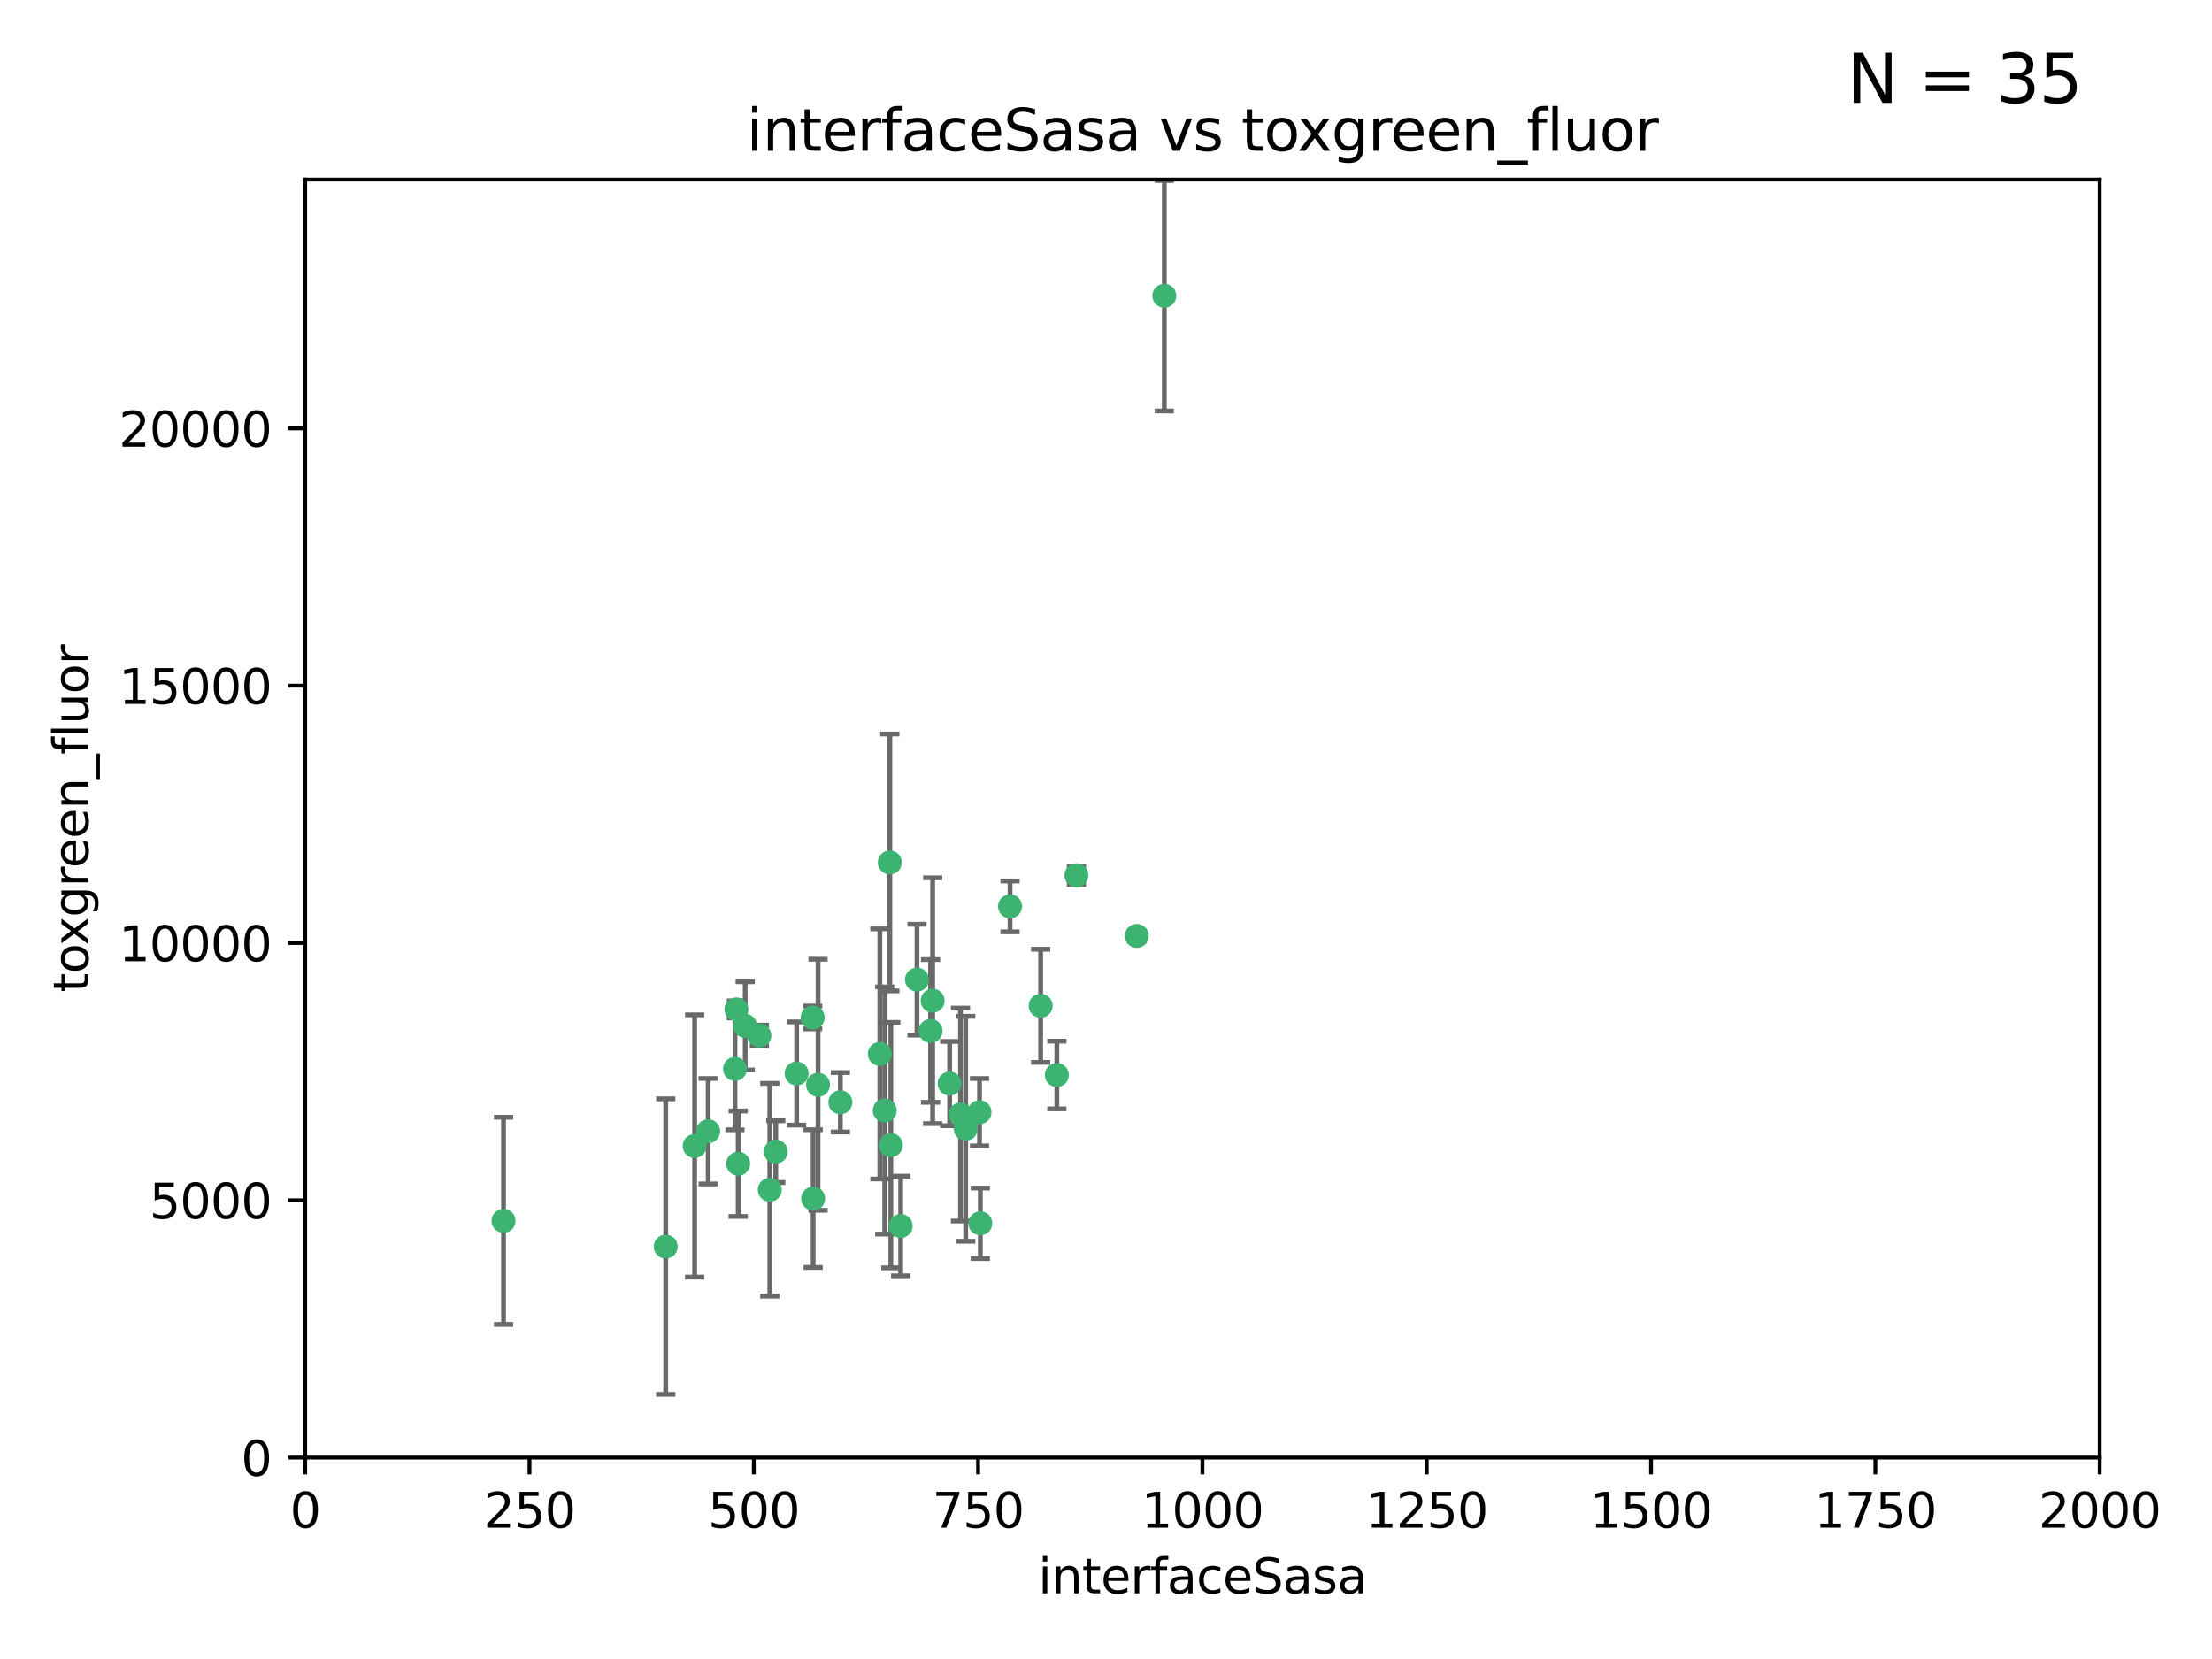 <?xml version="1.0" encoding="utf-8" standalone="no"?>
<!DOCTYPE svg PUBLIC "-//W3C//DTD SVG 1.1//EN"
  "http://www.w3.org/Graphics/SVG/1.1/DTD/svg11.dtd">
<svg xmlns:xlink="http://www.w3.org/1999/xlink" width="460.8pt" height="345.6pt" viewBox="0 0 460.8 345.6" xmlns="http://www.w3.org/2000/svg" version="1.1">
 <defs>
  <style type="text/css">*{stroke-linejoin: round; stroke-linecap: butt}</style>
 </defs>
 <g id="figure_1">
  <g id="patch_1">
   <path d="M 0 345.6 
L 460.8 345.6 
L 460.8 0 
L 0 0 
z
" style="fill: #ffffff"/>
  </g>
  <g id="axes_1">
   <g id="patch_2">
    <path d="M 63.571 303.64 
L 437.4 303.64 
L 437.4 37.411 
L 63.571 37.411 
z
" style="fill: #ffffff"/>
   </g>
   <g id="PathCollection_1">
    <defs>
     <path id="mefc9dc3502" d="M 0 1.118 
C 0.297 1.118 0.581 1 0.791 0.791 
C 1 0.581 1.118 0.297 1.118 0 
C 1.118 -0.297 1 -0.581 0.791 -0.791 
C 0.581 -1 0.297 -1.118 0 -1.118 
C -0.297 -1.118 -0.581 -1 -0.791 -0.791 
C -1 -0.581 -1.118 -0.297 -1.118 0 
C -1.118 0.297 -1 0.581 -0.791 0.791 
C -0.581 1 -0.297 1.118 0 1.118 
z
" style="stroke: #3cb371"/>
    </defs>
    <g clip-path="url(#pb254007de5)">
     <use xlink:href="#mefc9dc3502" x="242.546" y="61.614" style="fill: #3cb371; stroke: #3cb371"/>
     <use xlink:href="#mefc9dc3502" x="224.235" y="182.332" style="fill: #3cb371; stroke: #3cb371"/>
     <use xlink:href="#mefc9dc3502" x="216.785" y="209.523" style="fill: #3cb371; stroke: #3cb371"/>
     <use xlink:href="#mefc9dc3502" x="220.157" y="223.946" style="fill: #3cb371; stroke: #3cb371"/>
     <use xlink:href="#mefc9dc3502" x="160.361" y="247.854" style="fill: #3cb371; stroke: #3cb371"/>
     <use xlink:href="#mefc9dc3502" x="236.807" y="194.97" style="fill: #3cb371; stroke: #3cb371"/>
     <use xlink:href="#mefc9dc3502" x="183.29" y="219.551" style="fill: #3cb371; stroke: #3cb371"/>
     <use xlink:href="#mefc9dc3502" x="204.215" y="254.837" style="fill: #3cb371; stroke: #3cb371"/>
     <use xlink:href="#mefc9dc3502" x="184.309" y="231.332" style="fill: #3cb371; stroke: #3cb371"/>
     <use xlink:href="#mefc9dc3502" x="201.17" y="235.142" style="fill: #3cb371; stroke: #3cb371"/>
     <use xlink:href="#mefc9dc3502" x="197.821" y="225.726" style="fill: #3cb371; stroke: #3cb371"/>
     <use xlink:href="#mefc9dc3502" x="175.066" y="229.629" style="fill: #3cb371; stroke: #3cb371"/>
     <use xlink:href="#mefc9dc3502" x="193.852" y="214.763" style="fill: #3cb371; stroke: #3cb371"/>
     <use xlink:href="#mefc9dc3502" x="158.193" y="215.703" style="fill: #3cb371; stroke: #3cb371"/>
     <use xlink:href="#mefc9dc3502" x="191.024" y="204.074" style="fill: #3cb371; stroke: #3cb371"/>
     <use xlink:href="#mefc9dc3502" x="170.415" y="225.982" style="fill: #3cb371; stroke: #3cb371"/>
     <use xlink:href="#mefc9dc3502" x="185.576" y="238.546" style="fill: #3cb371; stroke: #3cb371"/>
     <use xlink:href="#mefc9dc3502" x="161.606" y="239.903" style="fill: #3cb371; stroke: #3cb371"/>
     <use xlink:href="#mefc9dc3502" x="210.413" y="188.817" style="fill: #3cb371; stroke: #3cb371"/>
     <use xlink:href="#mefc9dc3502" x="169.294" y="211.954" style="fill: #3cb371; stroke: #3cb371"/>
     <use xlink:href="#mefc9dc3502" x="147.524" y="235.652" style="fill: #3cb371; stroke: #3cb371"/>
     <use xlink:href="#mefc9dc3502" x="187.626" y="255.398" style="fill: #3cb371; stroke: #3cb371"/>
     <use xlink:href="#mefc9dc3502" x="194.288" y="208.467" style="fill: #3cb371; stroke: #3cb371"/>
     <use xlink:href="#mefc9dc3502" x="155.238" y="213.709" style="fill: #3cb371; stroke: #3cb371"/>
     <use xlink:href="#mefc9dc3502" x="153.778" y="242.42" style="fill: #3cb371; stroke: #3cb371"/>
     <use xlink:href="#mefc9dc3502" x="200.09" y="232.178" style="fill: #3cb371; stroke: #3cb371"/>
     <use xlink:href="#mefc9dc3502" x="169.393" y="249.688" style="fill: #3cb371; stroke: #3cb371"/>
     <use xlink:href="#mefc9dc3502" x="138.681" y="259.693" style="fill: #3cb371; stroke: #3cb371"/>
     <use xlink:href="#mefc9dc3502" x="204.052" y="231.695" style="fill: #3cb371; stroke: #3cb371"/>
     <use xlink:href="#mefc9dc3502" x="144.707" y="238.73" style="fill: #3cb371; stroke: #3cb371"/>
     <use xlink:href="#mefc9dc3502" x="104.891" y="254.326" style="fill: #3cb371; stroke: #3cb371"/>
     <use xlink:href="#mefc9dc3502" x="165.952" y="223.629" style="fill: #3cb371; stroke: #3cb371"/>
     <use xlink:href="#mefc9dc3502" x="185.368" y="179.671" style="fill: #3cb371; stroke: #3cb371"/>
     <use xlink:href="#mefc9dc3502" x="153.109" y="222.67" style="fill: #3cb371; stroke: #3cb371"/>
     <use xlink:href="#mefc9dc3502" x="153.414" y="210.275" style="fill: #3cb371; stroke: #3cb371"/>
    </g>
   </g>
   <g id="matplotlib.axis_1">
    <g id="xtick_1">
     <g id="line2d_1">
      <defs>
       <path id="meae16e7195" d="M 0 0 
L 0 3.5 
" style="stroke: #000000; stroke-width: 0.8"/>
      </defs>
      <g>
       <use xlink:href="#meae16e7195" x="63.571" y="303.64" style="stroke: #000000; stroke-width: 0.8"/>
      </g>
     </g>
     <g id="text_1">
      <!-- 0 -->
      <g transform="translate(60.39 318.238)scale(0.1 -0.1)">
       <defs>
        <path id="DejaVuSans-30" d="M 2034 4250 
Q 1547 4250 1301 3770 
Q 1056 3291 1056 2328 
Q 1056 1369 1301 889 
Q 1547 409 2034 409 
Q 2525 409 2770 889 
Q 3016 1369 3016 2328 
Q 3016 3291 2770 3770 
Q 2525 4250 2034 4250 
z
M 2034 4750 
Q 2819 4750 3233 4129 
Q 3647 3509 3647 2328 
Q 3647 1150 3233 529 
Q 2819 -91 2034 -91 
Q 1250 -91 836 529 
Q 422 1150 422 2328 
Q 422 3509 836 4129 
Q 1250 4750 2034 4750 
z
" transform="scale(0.016)"/>
       </defs>
       <use xlink:href="#DejaVuSans-30"/>
      </g>
     </g>
    </g>
    <g id="xtick_2">
     <g id="line2d_2">
      <g>
       <use xlink:href="#meae16e7195" x="110.3" y="303.64" style="stroke: #000000; stroke-width: 0.8"/>
      </g>
     </g>
     <g id="text_2">
      <!-- 250 -->
      <g transform="translate(100.756 318.238)scale(0.1 -0.1)">
       <defs>
        <path id="DejaVuSans-32" d="M 1228 531 
L 3431 531 
L 3431 0 
L 469 0 
L 469 531 
Q 828 903 1448 1529 
Q 2069 2156 2228 2338 
Q 2531 2678 2651 2914 
Q 2772 3150 2772 3378 
Q 2772 3750 2511 3984 
Q 2250 4219 1831 4219 
Q 1534 4219 1204 4116 
Q 875 4013 500 3803 
L 500 4441 
Q 881 4594 1212 4672 
Q 1544 4750 1819 4750 
Q 2544 4750 2975 4387 
Q 3406 4025 3406 3419 
Q 3406 3131 3298 2873 
Q 3191 2616 2906 2266 
Q 2828 2175 2409 1742 
Q 1991 1309 1228 531 
z
" transform="scale(0.016)"/>
        <path id="DejaVuSans-35" d="M 691 4666 
L 3169 4666 
L 3169 4134 
L 1269 4134 
L 1269 2991 
Q 1406 3038 1543 3061 
Q 1681 3084 1819 3084 
Q 2600 3084 3056 2656 
Q 3513 2228 3513 1497 
Q 3513 744 3044 326 
Q 2575 -91 1722 -91 
Q 1428 -91 1123 -41 
Q 819 9 494 109 
L 494 744 
Q 775 591 1075 516 
Q 1375 441 1709 441 
Q 2250 441 2565 725 
Q 2881 1009 2881 1497 
Q 2881 1984 2565 2268 
Q 2250 2553 1709 2553 
Q 1456 2553 1204 2497 
Q 953 2441 691 2322 
L 691 4666 
z
" transform="scale(0.016)"/>
       </defs>
       <use xlink:href="#DejaVuSans-32"/>
       <use xlink:href="#DejaVuSans-35" x="63.623"/>
       <use xlink:href="#DejaVuSans-30" x="127.246"/>
      </g>
     </g>
    </g>
    <g id="xtick_3">
     <g id="line2d_3">
      <g>
       <use xlink:href="#meae16e7195" x="157.028" y="303.64" style="stroke: #000000; stroke-width: 0.8"/>
      </g>
     </g>
     <g id="text_3">
      <!-- 500 -->
      <g transform="translate(147.485 318.238)scale(0.1 -0.1)">
       <use xlink:href="#DejaVuSans-35"/>
       <use xlink:href="#DejaVuSans-30" x="63.623"/>
       <use xlink:href="#DejaVuSans-30" x="127.246"/>
      </g>
     </g>
    </g>
    <g id="xtick_4">
     <g id="line2d_4">
      <g>
       <use xlink:href="#meae16e7195" x="203.757" y="303.64" style="stroke: #000000; stroke-width: 0.8"/>
      </g>
     </g>
     <g id="text_4">
      <!-- 750 -->
      <g transform="translate(194.213 318.238)scale(0.1 -0.1)">
       <defs>
        <path id="DejaVuSans-37" d="M 525 4666 
L 3525 4666 
L 3525 4397 
L 1831 0 
L 1172 0 
L 2766 4134 
L 525 4134 
L 525 4666 
z
" transform="scale(0.016)"/>
       </defs>
       <use xlink:href="#DejaVuSans-37"/>
       <use xlink:href="#DejaVuSans-35" x="63.623"/>
       <use xlink:href="#DejaVuSans-30" x="127.246"/>
      </g>
     </g>
    </g>
    <g id="xtick_5">
     <g id="line2d_5">
      <g>
       <use xlink:href="#meae16e7195" x="250.486" y="303.64" style="stroke: #000000; stroke-width: 0.8"/>
      </g>
     </g>
     <g id="text_5">
      <!-- 1000 -->
      <g transform="translate(237.761 318.238)scale(0.1 -0.1)">
       <defs>
        <path id="DejaVuSans-31" d="M 794 531 
L 1825 531 
L 1825 4091 
L 703 3866 
L 703 4441 
L 1819 4666 
L 2450 4666 
L 2450 531 
L 3481 531 
L 3481 0 
L 794 0 
L 794 531 
z
" transform="scale(0.016)"/>
       </defs>
       <use xlink:href="#DejaVuSans-31"/>
       <use xlink:href="#DejaVuSans-30" x="63.623"/>
       <use xlink:href="#DejaVuSans-30" x="127.246"/>
       <use xlink:href="#DejaVuSans-30" x="190.869"/>
      </g>
     </g>
    </g>
    <g id="xtick_6">
     <g id="line2d_6">
      <g>
       <use xlink:href="#meae16e7195" x="297.214" y="303.64" style="stroke: #000000; stroke-width: 0.8"/>
      </g>
     </g>
     <g id="text_6">
      <!-- 1250 -->
      <g transform="translate(284.489 318.238)scale(0.1 -0.1)">
       <use xlink:href="#DejaVuSans-31"/>
       <use xlink:href="#DejaVuSans-32" x="63.623"/>
       <use xlink:href="#DejaVuSans-35" x="127.246"/>
       <use xlink:href="#DejaVuSans-30" x="190.869"/>
      </g>
     </g>
    </g>
    <g id="xtick_7">
     <g id="line2d_7">
      <g>
       <use xlink:href="#meae16e7195" x="343.943" y="303.64" style="stroke: #000000; stroke-width: 0.8"/>
      </g>
     </g>
     <g id="text_7">
      <!-- 1500 -->
      <g transform="translate(331.218 318.238)scale(0.1 -0.1)">
       <use xlink:href="#DejaVuSans-31"/>
       <use xlink:href="#DejaVuSans-35" x="63.623"/>
       <use xlink:href="#DejaVuSans-30" x="127.246"/>
       <use xlink:href="#DejaVuSans-30" x="190.869"/>
      </g>
     </g>
    </g>
    <g id="xtick_8">
     <g id="line2d_8">
      <g>
       <use xlink:href="#meae16e7195" x="390.671" y="303.64" style="stroke: #000000; stroke-width: 0.8"/>
      </g>
     </g>
     <g id="text_8">
      <!-- 1750 -->
      <g transform="translate(377.946 318.238)scale(0.1 -0.1)">
       <use xlink:href="#DejaVuSans-31"/>
       <use xlink:href="#DejaVuSans-37" x="63.623"/>
       <use xlink:href="#DejaVuSans-35" x="127.246"/>
       <use xlink:href="#DejaVuSans-30" x="190.869"/>
      </g>
     </g>
    </g>
    <g id="xtick_9">
     <g id="line2d_9">
      <g>
       <use xlink:href="#meae16e7195" x="437.4" y="303.64" style="stroke: #000000; stroke-width: 0.8"/>
      </g>
     </g>
     <g id="text_9">
      <!-- 2000 -->
      <g transform="translate(424.675 318.238)scale(0.1 -0.1)">
       <use xlink:href="#DejaVuSans-32"/>
       <use xlink:href="#DejaVuSans-30" x="63.623"/>
       <use xlink:href="#DejaVuSans-30" x="127.246"/>
       <use xlink:href="#DejaVuSans-30" x="190.869"/>
      </g>
     </g>
    </g>
    <g id="text_10">
     <!-- interfaceSasa -->
     <g transform="translate(216.279 331.917)scale(0.1 -0.1)">
      <defs>
       <path id="DejaVuSans-69" d="M 603 3500 
L 1178 3500 
L 1178 0 
L 603 0 
L 603 3500 
z
M 603 4863 
L 1178 4863 
L 1178 4134 
L 603 4134 
L 603 4863 
z
" transform="scale(0.016)"/>
       <path id="DejaVuSans-6e" d="M 3513 2113 
L 3513 0 
L 2938 0 
L 2938 2094 
Q 2938 2591 2744 2837 
Q 2550 3084 2163 3084 
Q 1697 3084 1428 2787 
Q 1159 2491 1159 1978 
L 1159 0 
L 581 0 
L 581 3500 
L 1159 3500 
L 1159 2956 
Q 1366 3272 1645 3428 
Q 1925 3584 2291 3584 
Q 2894 3584 3203 3211 
Q 3513 2838 3513 2113 
z
" transform="scale(0.016)"/>
       <path id="DejaVuSans-74" d="M 1172 4494 
L 1172 3500 
L 2356 3500 
L 2356 3053 
L 1172 3053 
L 1172 1153 
Q 1172 725 1289 603 
Q 1406 481 1766 481 
L 2356 481 
L 2356 0 
L 1766 0 
Q 1100 0 847 248 
Q 594 497 594 1153 
L 594 3053 
L 172 3053 
L 172 3500 
L 594 3500 
L 594 4494 
L 1172 4494 
z
" transform="scale(0.016)"/>
       <path id="DejaVuSans-65" d="M 3597 1894 
L 3597 1613 
L 953 1613 
Q 991 1019 1311 708 
Q 1631 397 2203 397 
Q 2534 397 2845 478 
Q 3156 559 3463 722 
L 3463 178 
Q 3153 47 2828 -22 
Q 2503 -91 2169 -91 
Q 1331 -91 842 396 
Q 353 884 353 1716 
Q 353 2575 817 3079 
Q 1281 3584 2069 3584 
Q 2775 3584 3186 3129 
Q 3597 2675 3597 1894 
z
M 3022 2063 
Q 3016 2534 2758 2815 
Q 2500 3097 2075 3097 
Q 1594 3097 1305 2825 
Q 1016 2553 972 2059 
L 3022 2063 
z
" transform="scale(0.016)"/>
       <path id="DejaVuSans-72" d="M 2631 2963 
Q 2534 3019 2420 3045 
Q 2306 3072 2169 3072 
Q 1681 3072 1420 2755 
Q 1159 2438 1159 1844 
L 1159 0 
L 581 0 
L 581 3500 
L 1159 3500 
L 1159 2956 
Q 1341 3275 1631 3429 
Q 1922 3584 2338 3584 
Q 2397 3584 2469 3576 
Q 2541 3569 2628 3553 
L 2631 2963 
z
" transform="scale(0.016)"/>
       <path id="DejaVuSans-66" d="M 2375 4863 
L 2375 4384 
L 1825 4384 
Q 1516 4384 1395 4259 
Q 1275 4134 1275 3809 
L 1275 3500 
L 2222 3500 
L 2222 3053 
L 1275 3053 
L 1275 0 
L 697 0 
L 697 3053 
L 147 3053 
L 147 3500 
L 697 3500 
L 697 3744 
Q 697 4328 969 4595 
Q 1241 4863 1831 4863 
L 2375 4863 
z
" transform="scale(0.016)"/>
       <path id="DejaVuSans-61" d="M 2194 1759 
Q 1497 1759 1228 1600 
Q 959 1441 959 1056 
Q 959 750 1161 570 
Q 1363 391 1709 391 
Q 2188 391 2477 730 
Q 2766 1069 2766 1631 
L 2766 1759 
L 2194 1759 
z
M 3341 1997 
L 3341 0 
L 2766 0 
L 2766 531 
Q 2569 213 2275 61 
Q 1981 -91 1556 -91 
Q 1019 -91 701 211 
Q 384 513 384 1019 
Q 384 1609 779 1909 
Q 1175 2209 1959 2209 
L 2766 2209 
L 2766 2266 
Q 2766 2663 2505 2880 
Q 2244 3097 1772 3097 
Q 1472 3097 1187 3025 
Q 903 2953 641 2809 
L 641 3341 
Q 956 3463 1253 3523 
Q 1550 3584 1831 3584 
Q 2591 3584 2966 3190 
Q 3341 2797 3341 1997 
z
" transform="scale(0.016)"/>
       <path id="DejaVuSans-63" d="M 3122 3366 
L 3122 2828 
Q 2878 2963 2633 3030 
Q 2388 3097 2138 3097 
Q 1578 3097 1268 2742 
Q 959 2388 959 1747 
Q 959 1106 1268 751 
Q 1578 397 2138 397 
Q 2388 397 2633 464 
Q 2878 531 3122 666 
L 3122 134 
Q 2881 22 2623 -34 
Q 2366 -91 2075 -91 
Q 1284 -91 818 406 
Q 353 903 353 1747 
Q 353 2603 823 3093 
Q 1294 3584 2113 3584 
Q 2378 3584 2631 3529 
Q 2884 3475 3122 3366 
z
" transform="scale(0.016)"/>
       <path id="DejaVuSans-53" d="M 3425 4513 
L 3425 3897 
Q 3066 4069 2747 4153 
Q 2428 4238 2131 4238 
Q 1616 4238 1336 4038 
Q 1056 3838 1056 3469 
Q 1056 3159 1242 3001 
Q 1428 2844 1947 2747 
L 2328 2669 
Q 3034 2534 3370 2195 
Q 3706 1856 3706 1288 
Q 3706 609 3251 259 
Q 2797 -91 1919 -91 
Q 1588 -91 1214 -16 
Q 841 59 441 206 
L 441 856 
Q 825 641 1194 531 
Q 1563 422 1919 422 
Q 2459 422 2753 634 
Q 3047 847 3047 1241 
Q 3047 1584 2836 1778 
Q 2625 1972 2144 2069 
L 1759 2144 
Q 1053 2284 737 2584 
Q 422 2884 422 3419 
Q 422 4038 858 4394 
Q 1294 4750 2059 4750 
Q 2388 4750 2728 4690 
Q 3069 4631 3425 4513 
z
" transform="scale(0.016)"/>
       <path id="DejaVuSans-73" d="M 2834 3397 
L 2834 2853 
Q 2591 2978 2328 3040 
Q 2066 3103 1784 3103 
Q 1356 3103 1142 2972 
Q 928 2841 928 2578 
Q 928 2378 1081 2264 
Q 1234 2150 1697 2047 
L 1894 2003 
Q 2506 1872 2764 1633 
Q 3022 1394 3022 966 
Q 3022 478 2636 193 
Q 2250 -91 1575 -91 
Q 1294 -91 989 -36 
Q 684 19 347 128 
L 347 722 
Q 666 556 975 473 
Q 1284 391 1588 391 
Q 1994 391 2212 530 
Q 2431 669 2431 922 
Q 2431 1156 2273 1281 
Q 2116 1406 1581 1522 
L 1381 1569 
Q 847 1681 609 1914 
Q 372 2147 372 2553 
Q 372 3047 722 3315 
Q 1072 3584 1716 3584 
Q 2034 3584 2315 3537 
Q 2597 3491 2834 3397 
z
" transform="scale(0.016)"/>
      </defs>
      <use xlink:href="#DejaVuSans-69"/>
      <use xlink:href="#DejaVuSans-6e" x="27.783"/>
      <use xlink:href="#DejaVuSans-74" x="91.162"/>
      <use xlink:href="#DejaVuSans-65" x="130.371"/>
      <use xlink:href="#DejaVuSans-72" x="191.895"/>
      <use xlink:href="#DejaVuSans-66" x="233.008"/>
      <use xlink:href="#DejaVuSans-61" x="268.213"/>
      <use xlink:href="#DejaVuSans-63" x="329.492"/>
      <use xlink:href="#DejaVuSans-65" x="384.473"/>
      <use xlink:href="#DejaVuSans-53" x="445.996"/>
      <use xlink:href="#DejaVuSans-61" x="509.473"/>
      <use xlink:href="#DejaVuSans-73" x="570.752"/>
      <use xlink:href="#DejaVuSans-61" x="622.852"/>
     </g>
    </g>
   </g>
   <g id="matplotlib.axis_2">
    <g id="ytick_1">
     <g id="line2d_10">
      <defs>
       <path id="m3ee6ccaf5e" d="M 0 0 
L -3.5 0 
" style="stroke: #000000; stroke-width: 0.8"/>
      </defs>
      <g>
       <use xlink:href="#m3ee6ccaf5e" x="63.571" y="303.64" style="stroke: #000000; stroke-width: 0.8"/>
      </g>
     </g>
     <g id="text_11">
      <!-- 0 -->
      <g transform="translate(50.209 307.439)scale(0.1 -0.1)">
       <use xlink:href="#DejaVuSans-30"/>
      </g>
     </g>
    </g>
    <g id="ytick_2">
     <g id="line2d_11">
      <g>
       <use xlink:href="#m3ee6ccaf5e" x="63.571" y="250.04" style="stroke: #000000; stroke-width: 0.8"/>
      </g>
     </g>
     <g id="text_12">
      <!-- 5000 -->
      <g transform="translate(31.121 253.84)scale(0.1 -0.1)">
       <use xlink:href="#DejaVuSans-35"/>
       <use xlink:href="#DejaVuSans-30" x="63.623"/>
       <use xlink:href="#DejaVuSans-30" x="127.246"/>
       <use xlink:href="#DejaVuSans-30" x="190.869"/>
      </g>
     </g>
    </g>
    <g id="ytick_3">
     <g id="line2d_12">
      <g>
       <use xlink:href="#m3ee6ccaf5e" x="63.571" y="196.441" style="stroke: #000000; stroke-width: 0.8"/>
      </g>
     </g>
     <g id="text_13">
      <!-- 10000 -->
      <g transform="translate(24.759 200.24)scale(0.1 -0.1)">
       <use xlink:href="#DejaVuSans-31"/>
       <use xlink:href="#DejaVuSans-30" x="63.623"/>
       <use xlink:href="#DejaVuSans-30" x="127.246"/>
       <use xlink:href="#DejaVuSans-30" x="190.869"/>
       <use xlink:href="#DejaVuSans-30" x="254.492"/>
      </g>
     </g>
    </g>
    <g id="ytick_4">
     <g id="line2d_13">
      <g>
       <use xlink:href="#m3ee6ccaf5e" x="63.571" y="142.841" style="stroke: #000000; stroke-width: 0.8"/>
      </g>
     </g>
     <g id="text_14">
      <!-- 15000 -->
      <g transform="translate(24.759 146.64)scale(0.1 -0.1)">
       <use xlink:href="#DejaVuSans-31"/>
       <use xlink:href="#DejaVuSans-35" x="63.623"/>
       <use xlink:href="#DejaVuSans-30" x="127.246"/>
       <use xlink:href="#DejaVuSans-30" x="190.869"/>
       <use xlink:href="#DejaVuSans-30" x="254.492"/>
      </g>
     </g>
    </g>
    <g id="ytick_5">
     <g id="line2d_14">
      <g>
       <use xlink:href="#m3ee6ccaf5e" x="63.571" y="89.242" style="stroke: #000000; stroke-width: 0.8"/>
      </g>
     </g>
     <g id="text_15">
      <!-- 20000 -->
      <g transform="translate(24.759 93.041)scale(0.1 -0.1)">
       <use xlink:href="#DejaVuSans-32"/>
       <use xlink:href="#DejaVuSans-30" x="63.623"/>
       <use xlink:href="#DejaVuSans-30" x="127.246"/>
       <use xlink:href="#DejaVuSans-30" x="190.869"/>
       <use xlink:href="#DejaVuSans-30" x="254.492"/>
      </g>
     </g>
    </g>
    <g id="text_16">
     <!-- toxgreen_fluor -->
     <g transform="translate(18.401 206.72)rotate(-90)scale(0.1 -0.1)">
      <defs>
       <path id="DejaVuSans-6f" d="M 1959 3097 
Q 1497 3097 1228 2736 
Q 959 2375 959 1747 
Q 959 1119 1226 758 
Q 1494 397 1959 397 
Q 2419 397 2687 759 
Q 2956 1122 2956 1747 
Q 2956 2369 2687 2733 
Q 2419 3097 1959 3097 
z
M 1959 3584 
Q 2709 3584 3137 3096 
Q 3566 2609 3566 1747 
Q 3566 888 3137 398 
Q 2709 -91 1959 -91 
Q 1206 -91 779 398 
Q 353 888 353 1747 
Q 353 2609 779 3096 
Q 1206 3584 1959 3584 
z
" transform="scale(0.016)"/>
       <path id="DejaVuSans-78" d="M 3513 3500 
L 2247 1797 
L 3578 0 
L 2900 0 
L 1881 1375 
L 863 0 
L 184 0 
L 1544 1831 
L 300 3500 
L 978 3500 
L 1906 2253 
L 2834 3500 
L 3513 3500 
z
" transform="scale(0.016)"/>
       <path id="DejaVuSans-67" d="M 2906 1791 
Q 2906 2416 2648 2759 
Q 2391 3103 1925 3103 
Q 1463 3103 1205 2759 
Q 947 2416 947 1791 
Q 947 1169 1205 825 
Q 1463 481 1925 481 
Q 2391 481 2648 825 
Q 2906 1169 2906 1791 
z
M 3481 434 
Q 3481 -459 3084 -895 
Q 2688 -1331 1869 -1331 
Q 1566 -1331 1297 -1286 
Q 1028 -1241 775 -1147 
L 775 -588 
Q 1028 -725 1275 -790 
Q 1522 -856 1778 -856 
Q 2344 -856 2625 -561 
Q 2906 -266 2906 331 
L 2906 616 
Q 2728 306 2450 153 
Q 2172 0 1784 0 
Q 1141 0 747 490 
Q 353 981 353 1791 
Q 353 2603 747 3093 
Q 1141 3584 1784 3584 
Q 2172 3584 2450 3431 
Q 2728 3278 2906 2969 
L 2906 3500 
L 3481 3500 
L 3481 434 
z
" transform="scale(0.016)"/>
       <path id="DejaVuSans-5f" d="M 3263 -1063 
L 3263 -1509 
L -63 -1509 
L -63 -1063 
L 3263 -1063 
z
" transform="scale(0.016)"/>
       <path id="DejaVuSans-6c" d="M 603 4863 
L 1178 4863 
L 1178 0 
L 603 0 
L 603 4863 
z
" transform="scale(0.016)"/>
       <path id="DejaVuSans-75" d="M 544 1381 
L 544 3500 
L 1119 3500 
L 1119 1403 
Q 1119 906 1312 657 
Q 1506 409 1894 409 
Q 2359 409 2629 706 
Q 2900 1003 2900 1516 
L 2900 3500 
L 3475 3500 
L 3475 0 
L 2900 0 
L 2900 538 
Q 2691 219 2414 64 
Q 2138 -91 1772 -91 
Q 1169 -91 856 284 
Q 544 659 544 1381 
z
M 1991 3584 
L 1991 3584 
z
" transform="scale(0.016)"/>
      </defs>
      <use xlink:href="#DejaVuSans-74"/>
      <use xlink:href="#DejaVuSans-6f" x="39.209"/>
      <use xlink:href="#DejaVuSans-78" x="97.266"/>
      <use xlink:href="#DejaVuSans-67" x="156.445"/>
      <use xlink:href="#DejaVuSans-72" x="219.922"/>
      <use xlink:href="#DejaVuSans-65" x="258.785"/>
      <use xlink:href="#DejaVuSans-65" x="320.309"/>
      <use xlink:href="#DejaVuSans-6e" x="381.832"/>
      <use xlink:href="#DejaVuSans-5f" x="445.211"/>
      <use xlink:href="#DejaVuSans-66" x="495.211"/>
      <use xlink:href="#DejaVuSans-6c" x="530.416"/>
      <use xlink:href="#DejaVuSans-75" x="558.199"/>
      <use xlink:href="#DejaVuSans-6f" x="621.578"/>
      <use xlink:href="#DejaVuSans-72" x="682.76"/>
     </g>
    </g>
   </g>
   <g id="LineCollection_1">
    <path d="M 242.546 85.61 
L 242.546 37.617 
" clip-path="url(#pb254007de5)" style="fill: none; stroke: #696969"/>
    <path d="M 224.235 184.246 
L 224.235 180.418 
" clip-path="url(#pb254007de5)" style="fill: none; stroke: #696969"/>
    <path d="M 216.785 221.309 
L 216.785 197.738 
" clip-path="url(#pb254007de5)" style="fill: none; stroke: #696969"/>
    <path d="M 220.157 231 
L 220.157 216.893 
" clip-path="url(#pb254007de5)" style="fill: none; stroke: #696969"/>
    <path d="M 160.361 270.017 
L 160.361 225.69 
" clip-path="url(#pb254007de5)" style="fill: none; stroke: #696969"/>
    <path d="M 236.807 196.069 
L 236.807 193.871 
" clip-path="url(#pb254007de5)" style="fill: none; stroke: #696969"/>
    <path d="M 183.29 245.607 
L 183.29 193.496 
" clip-path="url(#pb254007de5)" style="fill: none; stroke: #696969"/>
    <path d="M 204.215 262.177 
L 204.215 247.498 
" clip-path="url(#pb254007de5)" style="fill: none; stroke: #696969"/>
    <path d="M 184.309 257.083 
L 184.309 205.581 
" clip-path="url(#pb254007de5)" style="fill: none; stroke: #696969"/>
    <path d="M 201.17 258.576 
L 201.17 211.708 
" clip-path="url(#pb254007de5)" style="fill: none; stroke: #696969"/>
    <path d="M 197.821 234.503 
L 197.821 216.949 
" clip-path="url(#pb254007de5)" style="fill: none; stroke: #696969"/>
    <path d="M 175.066 235.82 
L 175.066 223.438 
" clip-path="url(#pb254007de5)" style="fill: none; stroke: #696969"/>
    <path d="M 193.852 229.631 
L 193.852 199.894 
" clip-path="url(#pb254007de5)" style="fill: none; stroke: #696969"/>
    <path d="M 158.193 217.852 
L 158.193 213.554 
" clip-path="url(#pb254007de5)" style="fill: none; stroke: #696969"/>
    <path d="M 191.024 215.616 
L 191.024 192.533 
" clip-path="url(#pb254007de5)" style="fill: none; stroke: #696969"/>
    <path d="M 170.415 252.135 
L 170.415 199.829 
" clip-path="url(#pb254007de5)" style="fill: none; stroke: #696969"/>
    <path d="M 185.576 264.108 
L 185.576 212.985 
" clip-path="url(#pb254007de5)" style="fill: none; stroke: #696969"/>
    <path d="M 161.606 246.339 
L 161.606 233.468 
" clip-path="url(#pb254007de5)" style="fill: none; stroke: #696969"/>
    <path d="M 210.413 194.112 
L 210.413 183.522 
" clip-path="url(#pb254007de5)" style="fill: none; stroke: #696969"/>
    <path d="M 169.294 214.326 
L 169.294 209.582 
" clip-path="url(#pb254007de5)" style="fill: none; stroke: #696969"/>
    <path d="M 147.524 246.639 
L 147.524 224.665 
" clip-path="url(#pb254007de5)" style="fill: none; stroke: #696969"/>
    <path d="M 187.626 265.779 
L 187.626 245.016 
" clip-path="url(#pb254007de5)" style="fill: none; stroke: #696969"/>
    <path d="M 194.288 234.067 
L 194.288 182.867 
" clip-path="url(#pb254007de5)" style="fill: none; stroke: #696969"/>
    <path d="M 155.238 222.902 
L 155.238 204.517 
" clip-path="url(#pb254007de5)" style="fill: none; stroke: #696969"/>
    <path d="M 153.778 253.407 
L 153.778 231.433 
" clip-path="url(#pb254007de5)" style="fill: none; stroke: #696969"/>
    <path d="M 200.09 254.353 
L 200.09 210.003 
" clip-path="url(#pb254007de5)" style="fill: none; stroke: #696969"/>
    <path d="M 169.393 264.032 
L 169.393 235.343 
" clip-path="url(#pb254007de5)" style="fill: none; stroke: #696969"/>
    <path d="M 138.681 290.471 
L 138.681 228.914 
" clip-path="url(#pb254007de5)" style="fill: none; stroke: #696969"/>
    <path d="M 204.052 238.714 
L 204.052 224.675 
" clip-path="url(#pb254007de5)" style="fill: none; stroke: #696969"/>
    <path d="M 144.707 266.049 
L 144.707 211.412 
" clip-path="url(#pb254007de5)" style="fill: none; stroke: #696969"/>
    <path d="M 104.891 275.902 
L 104.891 232.749 
" clip-path="url(#pb254007de5)" style="fill: none; stroke: #696969"/>
    <path d="M 165.952 234.381 
L 165.952 212.876 
" clip-path="url(#pb254007de5)" style="fill: none; stroke: #696969"/>
    <path d="M 185.368 206.424 
L 185.368 152.918 
" clip-path="url(#pb254007de5)" style="fill: none; stroke: #696969"/>
    <path d="M 153.109 235.358 
L 153.109 209.982 
" clip-path="url(#pb254007de5)" style="fill: none; stroke: #696969"/>
    <path d="M 153.414 212.053 
L 153.414 208.496 
" clip-path="url(#pb254007de5)" style="fill: none; stroke: #696969"/>
   </g>
   <g id="line2d_15">
    <defs>
     <path id="mcc450c5edf" d="M 2 0 
L -2 -0 
" style="stroke: #696969"/>
    </defs>
    <g clip-path="url(#pb254007de5)">
     <use xlink:href="#mcc450c5edf" x="242.546" y="85.61" style="fill: #696969; stroke: #696969"/>
     <use xlink:href="#mcc450c5edf" x="224.235" y="184.246" style="fill: #696969; stroke: #696969"/>
     <use xlink:href="#mcc450c5edf" x="216.785" y="221.309" style="fill: #696969; stroke: #696969"/>
     <use xlink:href="#mcc450c5edf" x="220.157" y="231" style="fill: #696969; stroke: #696969"/>
     <use xlink:href="#mcc450c5edf" x="160.361" y="270.017" style="fill: #696969; stroke: #696969"/>
     <use xlink:href="#mcc450c5edf" x="236.807" y="196.069" style="fill: #696969; stroke: #696969"/>
     <use xlink:href="#mcc450c5edf" x="183.29" y="245.607" style="fill: #696969; stroke: #696969"/>
     <use xlink:href="#mcc450c5edf" x="204.215" y="262.177" style="fill: #696969; stroke: #696969"/>
     <use xlink:href="#mcc450c5edf" x="184.309" y="257.083" style="fill: #696969; stroke: #696969"/>
     <use xlink:href="#mcc450c5edf" x="201.17" y="258.576" style="fill: #696969; stroke: #696969"/>
     <use xlink:href="#mcc450c5edf" x="197.821" y="234.503" style="fill: #696969; stroke: #696969"/>
     <use xlink:href="#mcc450c5edf" x="175.066" y="235.82" style="fill: #696969; stroke: #696969"/>
     <use xlink:href="#mcc450c5edf" x="193.852" y="229.631" style="fill: #696969; stroke: #696969"/>
     <use xlink:href="#mcc450c5edf" x="158.193" y="217.852" style="fill: #696969; stroke: #696969"/>
     <use xlink:href="#mcc450c5edf" x="191.024" y="215.616" style="fill: #696969; stroke: #696969"/>
     <use xlink:href="#mcc450c5edf" x="170.415" y="252.135" style="fill: #696969; stroke: #696969"/>
     <use xlink:href="#mcc450c5edf" x="185.576" y="264.108" style="fill: #696969; stroke: #696969"/>
     <use xlink:href="#mcc450c5edf" x="161.606" y="246.339" style="fill: #696969; stroke: #696969"/>
     <use xlink:href="#mcc450c5edf" x="210.413" y="194.112" style="fill: #696969; stroke: #696969"/>
     <use xlink:href="#mcc450c5edf" x="169.294" y="214.326" style="fill: #696969; stroke: #696969"/>
     <use xlink:href="#mcc450c5edf" x="147.524" y="246.639" style="fill: #696969; stroke: #696969"/>
     <use xlink:href="#mcc450c5edf" x="187.626" y="265.779" style="fill: #696969; stroke: #696969"/>
     <use xlink:href="#mcc450c5edf" x="194.288" y="234.067" style="fill: #696969; stroke: #696969"/>
     <use xlink:href="#mcc450c5edf" x="155.238" y="222.902" style="fill: #696969; stroke: #696969"/>
     <use xlink:href="#mcc450c5edf" x="153.778" y="253.407" style="fill: #696969; stroke: #696969"/>
     <use xlink:href="#mcc450c5edf" x="200.09" y="254.353" style="fill: #696969; stroke: #696969"/>
     <use xlink:href="#mcc450c5edf" x="169.393" y="264.032" style="fill: #696969; stroke: #696969"/>
     <use xlink:href="#mcc450c5edf" x="138.681" y="290.471" style="fill: #696969; stroke: #696969"/>
     <use xlink:href="#mcc450c5edf" x="204.052" y="238.714" style="fill: #696969; stroke: #696969"/>
     <use xlink:href="#mcc450c5edf" x="144.707" y="266.049" style="fill: #696969; stroke: #696969"/>
     <use xlink:href="#mcc450c5edf" x="104.891" y="275.902" style="fill: #696969; stroke: #696969"/>
     <use xlink:href="#mcc450c5edf" x="165.952" y="234.381" style="fill: #696969; stroke: #696969"/>
     <use xlink:href="#mcc450c5edf" x="185.368" y="206.424" style="fill: #696969; stroke: #696969"/>
     <use xlink:href="#mcc450c5edf" x="153.109" y="235.358" style="fill: #696969; stroke: #696969"/>
     <use xlink:href="#mcc450c5edf" x="153.414" y="212.053" style="fill: #696969; stroke: #696969"/>
    </g>
   </g>
   <g id="line2d_16">
    <g clip-path="url(#pb254007de5)">
     <use xlink:href="#mcc450c5edf" x="242.546" y="37.617" style="fill: #696969; stroke: #696969"/>
     <use xlink:href="#mcc450c5edf" x="224.235" y="180.418" style="fill: #696969; stroke: #696969"/>
     <use xlink:href="#mcc450c5edf" x="216.785" y="197.738" style="fill: #696969; stroke: #696969"/>
     <use xlink:href="#mcc450c5edf" x="220.157" y="216.893" style="fill: #696969; stroke: #696969"/>
     <use xlink:href="#mcc450c5edf" x="160.361" y="225.69" style="fill: #696969; stroke: #696969"/>
     <use xlink:href="#mcc450c5edf" x="236.807" y="193.871" style="fill: #696969; stroke: #696969"/>
     <use xlink:href="#mcc450c5edf" x="183.29" y="193.496" style="fill: #696969; stroke: #696969"/>
     <use xlink:href="#mcc450c5edf" x="204.215" y="247.498" style="fill: #696969; stroke: #696969"/>
     <use xlink:href="#mcc450c5edf" x="184.309" y="205.581" style="fill: #696969; stroke: #696969"/>
     <use xlink:href="#mcc450c5edf" x="201.17" y="211.708" style="fill: #696969; stroke: #696969"/>
     <use xlink:href="#mcc450c5edf" x="197.821" y="216.949" style="fill: #696969; stroke: #696969"/>
     <use xlink:href="#mcc450c5edf" x="175.066" y="223.438" style="fill: #696969; stroke: #696969"/>
     <use xlink:href="#mcc450c5edf" x="193.852" y="199.894" style="fill: #696969; stroke: #696969"/>
     <use xlink:href="#mcc450c5edf" x="158.193" y="213.554" style="fill: #696969; stroke: #696969"/>
     <use xlink:href="#mcc450c5edf" x="191.024" y="192.533" style="fill: #696969; stroke: #696969"/>
     <use xlink:href="#mcc450c5edf" x="170.415" y="199.829" style="fill: #696969; stroke: #696969"/>
     <use xlink:href="#mcc450c5edf" x="185.576" y="212.985" style="fill: #696969; stroke: #696969"/>
     <use xlink:href="#mcc450c5edf" x="161.606" y="233.468" style="fill: #696969; stroke: #696969"/>
     <use xlink:href="#mcc450c5edf" x="210.413" y="183.522" style="fill: #696969; stroke: #696969"/>
     <use xlink:href="#mcc450c5edf" x="169.294" y="209.582" style="fill: #696969; stroke: #696969"/>
     <use xlink:href="#mcc450c5edf" x="147.524" y="224.665" style="fill: #696969; stroke: #696969"/>
     <use xlink:href="#mcc450c5edf" x="187.626" y="245.016" style="fill: #696969; stroke: #696969"/>
     <use xlink:href="#mcc450c5edf" x="194.288" y="182.867" style="fill: #696969; stroke: #696969"/>
     <use xlink:href="#mcc450c5edf" x="155.238" y="204.517" style="fill: #696969; stroke: #696969"/>
     <use xlink:href="#mcc450c5edf" x="153.778" y="231.433" style="fill: #696969; stroke: #696969"/>
     <use xlink:href="#mcc450c5edf" x="200.09" y="210.003" style="fill: #696969; stroke: #696969"/>
     <use xlink:href="#mcc450c5edf" x="169.393" y="235.343" style="fill: #696969; stroke: #696969"/>
     <use xlink:href="#mcc450c5edf" x="138.681" y="228.914" style="fill: #696969; stroke: #696969"/>
     <use xlink:href="#mcc450c5edf" x="204.052" y="224.675" style="fill: #696969; stroke: #696969"/>
     <use xlink:href="#mcc450c5edf" x="144.707" y="211.412" style="fill: #696969; stroke: #696969"/>
     <use xlink:href="#mcc450c5edf" x="104.891" y="232.749" style="fill: #696969; stroke: #696969"/>
     <use xlink:href="#mcc450c5edf" x="165.952" y="212.876" style="fill: #696969; stroke: #696969"/>
     <use xlink:href="#mcc450c5edf" x="185.368" y="152.918" style="fill: #696969; stroke: #696969"/>
     <use xlink:href="#mcc450c5edf" x="153.109" y="209.982" style="fill: #696969; stroke: #696969"/>
     <use xlink:href="#mcc450c5edf" x="153.414" y="208.496" style="fill: #696969; stroke: #696969"/>
    </g>
   </g>
   <g id="line2d_17">
    <defs>
     <path id="m935d02a23b" d="M 0 2 
C 0.53 2 1.039 1.789 1.414 1.414 
C 1.789 1.039 2 0.53 2 0 
C 2 -0.53 1.789 -1.039 1.414 -1.414 
C 1.039 -1.789 0.53 -2 0 -2 
C -0.53 -2 -1.039 -1.789 -1.414 -1.414 
C -1.789 -1.039 -2 -0.53 -2 0 
C -2 0.53 -1.789 1.039 -1.414 1.414 
C -1.039 1.789 -0.53 2 0 2 
z
" style="stroke: #3cb371"/>
    </defs>
    <g clip-path="url(#pb254007de5)">
     <use xlink:href="#m935d02a23b" x="242.546" y="61.614" style="fill: #3cb371; stroke: #3cb371"/>
     <use xlink:href="#m935d02a23b" x="224.235" y="182.332" style="fill: #3cb371; stroke: #3cb371"/>
     <use xlink:href="#m935d02a23b" x="216.785" y="209.523" style="fill: #3cb371; stroke: #3cb371"/>
     <use xlink:href="#m935d02a23b" x="220.157" y="223.946" style="fill: #3cb371; stroke: #3cb371"/>
     <use xlink:href="#m935d02a23b" x="160.361" y="247.854" style="fill: #3cb371; stroke: #3cb371"/>
     <use xlink:href="#m935d02a23b" x="236.807" y="194.97" style="fill: #3cb371; stroke: #3cb371"/>
     <use xlink:href="#m935d02a23b" x="183.29" y="219.551" style="fill: #3cb371; stroke: #3cb371"/>
     <use xlink:href="#m935d02a23b" x="204.215" y="254.837" style="fill: #3cb371; stroke: #3cb371"/>
     <use xlink:href="#m935d02a23b" x="184.309" y="231.332" style="fill: #3cb371; stroke: #3cb371"/>
     <use xlink:href="#m935d02a23b" x="201.17" y="235.142" style="fill: #3cb371; stroke: #3cb371"/>
     <use xlink:href="#m935d02a23b" x="197.821" y="225.726" style="fill: #3cb371; stroke: #3cb371"/>
     <use xlink:href="#m935d02a23b" x="175.066" y="229.629" style="fill: #3cb371; stroke: #3cb371"/>
     <use xlink:href="#m935d02a23b" x="193.852" y="214.763" style="fill: #3cb371; stroke: #3cb371"/>
     <use xlink:href="#m935d02a23b" x="158.193" y="215.703" style="fill: #3cb371; stroke: #3cb371"/>
     <use xlink:href="#m935d02a23b" x="191.024" y="204.074" style="fill: #3cb371; stroke: #3cb371"/>
     <use xlink:href="#m935d02a23b" x="170.415" y="225.982" style="fill: #3cb371; stroke: #3cb371"/>
     <use xlink:href="#m935d02a23b" x="185.576" y="238.546" style="fill: #3cb371; stroke: #3cb371"/>
     <use xlink:href="#m935d02a23b" x="161.606" y="239.903" style="fill: #3cb371; stroke: #3cb371"/>
     <use xlink:href="#m935d02a23b" x="210.413" y="188.817" style="fill: #3cb371; stroke: #3cb371"/>
     <use xlink:href="#m935d02a23b" x="169.294" y="211.954" style="fill: #3cb371; stroke: #3cb371"/>
     <use xlink:href="#m935d02a23b" x="147.524" y="235.652" style="fill: #3cb371; stroke: #3cb371"/>
     <use xlink:href="#m935d02a23b" x="187.626" y="255.398" style="fill: #3cb371; stroke: #3cb371"/>
     <use xlink:href="#m935d02a23b" x="194.288" y="208.467" style="fill: #3cb371; stroke: #3cb371"/>
     <use xlink:href="#m935d02a23b" x="155.238" y="213.709" style="fill: #3cb371; stroke: #3cb371"/>
     <use xlink:href="#m935d02a23b" x="153.778" y="242.42" style="fill: #3cb371; stroke: #3cb371"/>
     <use xlink:href="#m935d02a23b" x="200.09" y="232.178" style="fill: #3cb371; stroke: #3cb371"/>
     <use xlink:href="#m935d02a23b" x="169.393" y="249.688" style="fill: #3cb371; stroke: #3cb371"/>
     <use xlink:href="#m935d02a23b" x="138.681" y="259.693" style="fill: #3cb371; stroke: #3cb371"/>
     <use xlink:href="#m935d02a23b" x="204.052" y="231.695" style="fill: #3cb371; stroke: #3cb371"/>
     <use xlink:href="#m935d02a23b" x="144.707" y="238.73" style="fill: #3cb371; stroke: #3cb371"/>
     <use xlink:href="#m935d02a23b" x="104.891" y="254.326" style="fill: #3cb371; stroke: #3cb371"/>
     <use xlink:href="#m935d02a23b" x="165.952" y="223.629" style="fill: #3cb371; stroke: #3cb371"/>
     <use xlink:href="#m935d02a23b" x="185.368" y="179.671" style="fill: #3cb371; stroke: #3cb371"/>
     <use xlink:href="#m935d02a23b" x="153.109" y="222.67" style="fill: #3cb371; stroke: #3cb371"/>
     <use xlink:href="#m935d02a23b" x="153.414" y="210.275" style="fill: #3cb371; stroke: #3cb371"/>
    </g>
   </g>
   <g id="patch_3">
    <path d="M 63.571 303.64 
L 63.571 37.411 
" style="fill: none; stroke: #000000; stroke-width: 0.8; stroke-linejoin: miter; stroke-linecap: square"/>
   </g>
   <g id="patch_4">
    <path d="M 437.4 303.64 
L 437.4 37.411 
" style="fill: none; stroke: #000000; stroke-width: 0.8; stroke-linejoin: miter; stroke-linecap: square"/>
   </g>
   <g id="patch_5">
    <path d="M 63.571 303.64 
L 437.4 303.64 
" style="fill: none; stroke: #000000; stroke-width: 0.8; stroke-linejoin: miter; stroke-linecap: square"/>
   </g>
   <g id="patch_6">
    <path d="M 63.571 37.411 
L 437.4 37.411 
" style="fill: none; stroke: #000000; stroke-width: 0.8; stroke-linejoin: miter; stroke-linecap: square"/>
   </g>
   <g id="text_17">
    <!-- N = 35 -->
    <g transform="translate(384.743 21.426)scale(0.14 -0.14)">
     <defs>
      <path id="DejaVuSans-4e" d="M 628 4666 
L 1478 4666 
L 3547 763 
L 3547 4666 
L 4159 4666 
L 4159 0 
L 3309 0 
L 1241 3903 
L 1241 0 
L 628 0 
L 628 4666 
z
" transform="scale(0.016)"/>
      <path id="DejaVuSans-20" transform="scale(0.016)"/>
      <path id="DejaVuSans-3d" d="M 678 2906 
L 4684 2906 
L 4684 2381 
L 678 2381 
L 678 2906 
z
M 678 1631 
L 4684 1631 
L 4684 1100 
L 678 1100 
L 678 1631 
z
" transform="scale(0.016)"/>
      <path id="DejaVuSans-33" d="M 2597 2516 
Q 3050 2419 3304 2112 
Q 3559 1806 3559 1356 
Q 3559 666 3084 287 
Q 2609 -91 1734 -91 
Q 1441 -91 1130 -33 
Q 819 25 488 141 
L 488 750 
Q 750 597 1062 519 
Q 1375 441 1716 441 
Q 2309 441 2620 675 
Q 2931 909 2931 1356 
Q 2931 1769 2642 2001 
Q 2353 2234 1838 2234 
L 1294 2234 
L 1294 2753 
L 1863 2753 
Q 2328 2753 2575 2939 
Q 2822 3125 2822 3475 
Q 2822 3834 2567 4026 
Q 2313 4219 1838 4219 
Q 1578 4219 1281 4162 
Q 984 4106 628 3988 
L 628 4550 
Q 988 4650 1302 4700 
Q 1616 4750 1894 4750 
Q 2613 4750 3031 4423 
Q 3450 4097 3450 3541 
Q 3450 3153 3228 2886 
Q 3006 2619 2597 2516 
z
" transform="scale(0.016)"/>
     </defs>
     <use xlink:href="#DejaVuSans-4e"/>
     <use xlink:href="#DejaVuSans-20" x="74.805"/>
     <use xlink:href="#DejaVuSans-3d" x="106.592"/>
     <use xlink:href="#DejaVuSans-20" x="190.381"/>
     <use xlink:href="#DejaVuSans-33" x="222.168"/>
     <use xlink:href="#DejaVuSans-35" x="285.791"/>
    </g>
   </g>
   <g id="text_18">
    <!-- interfaceSasa vs toxgreen_fluor -->
    <g transform="translate(155.513 31.411)scale(0.12 -0.12)">
     <defs>
      <path id="DejaVuSans-76" d="M 191 3500 
L 800 3500 
L 1894 563 
L 2988 3500 
L 3597 3500 
L 2284 0 
L 1503 0 
L 191 3500 
z
" transform="scale(0.016)"/>
     </defs>
     <use xlink:href="#DejaVuSans-69"/>
     <use xlink:href="#DejaVuSans-6e" x="27.783"/>
     <use xlink:href="#DejaVuSans-74" x="91.162"/>
     <use xlink:href="#DejaVuSans-65" x="130.371"/>
     <use xlink:href="#DejaVuSans-72" x="191.895"/>
     <use xlink:href="#DejaVuSans-66" x="233.008"/>
     <use xlink:href="#DejaVuSans-61" x="268.213"/>
     <use xlink:href="#DejaVuSans-63" x="329.492"/>
     <use xlink:href="#DejaVuSans-65" x="384.473"/>
     <use xlink:href="#DejaVuSans-53" x="445.996"/>
     <use xlink:href="#DejaVuSans-61" x="509.473"/>
     <use xlink:href="#DejaVuSans-73" x="570.752"/>
     <use xlink:href="#DejaVuSans-61" x="622.852"/>
     <use xlink:href="#DejaVuSans-20" x="684.131"/>
     <use xlink:href="#DejaVuSans-76" x="715.918"/>
     <use xlink:href="#DejaVuSans-73" x="775.098"/>
     <use xlink:href="#DejaVuSans-20" x="827.197"/>
     <use xlink:href="#DejaVuSans-74" x="858.984"/>
     <use xlink:href="#DejaVuSans-6f" x="898.193"/>
     <use xlink:href="#DejaVuSans-78" x="956.25"/>
     <use xlink:href="#DejaVuSans-67" x="1015.43"/>
     <use xlink:href="#DejaVuSans-72" x="1078.906"/>
     <use xlink:href="#DejaVuSans-65" x="1117.77"/>
     <use xlink:href="#DejaVuSans-65" x="1179.293"/>
     <use xlink:href="#DejaVuSans-6e" x="1240.816"/>
     <use xlink:href="#DejaVuSans-5f" x="1304.195"/>
     <use xlink:href="#DejaVuSans-66" x="1354.195"/>
     <use xlink:href="#DejaVuSans-6c" x="1389.4"/>
     <use xlink:href="#DejaVuSans-75" x="1417.184"/>
     <use xlink:href="#DejaVuSans-6f" x="1480.562"/>
     <use xlink:href="#DejaVuSans-72" x="1541.744"/>
    </g>
   </g>
  </g>
 </g>
 <defs>
  <clipPath id="pb254007de5">
   <rect x="63.571" y="37.411" width="373.829" height="266.229"/>
  </clipPath>
 </defs>
</svg>
